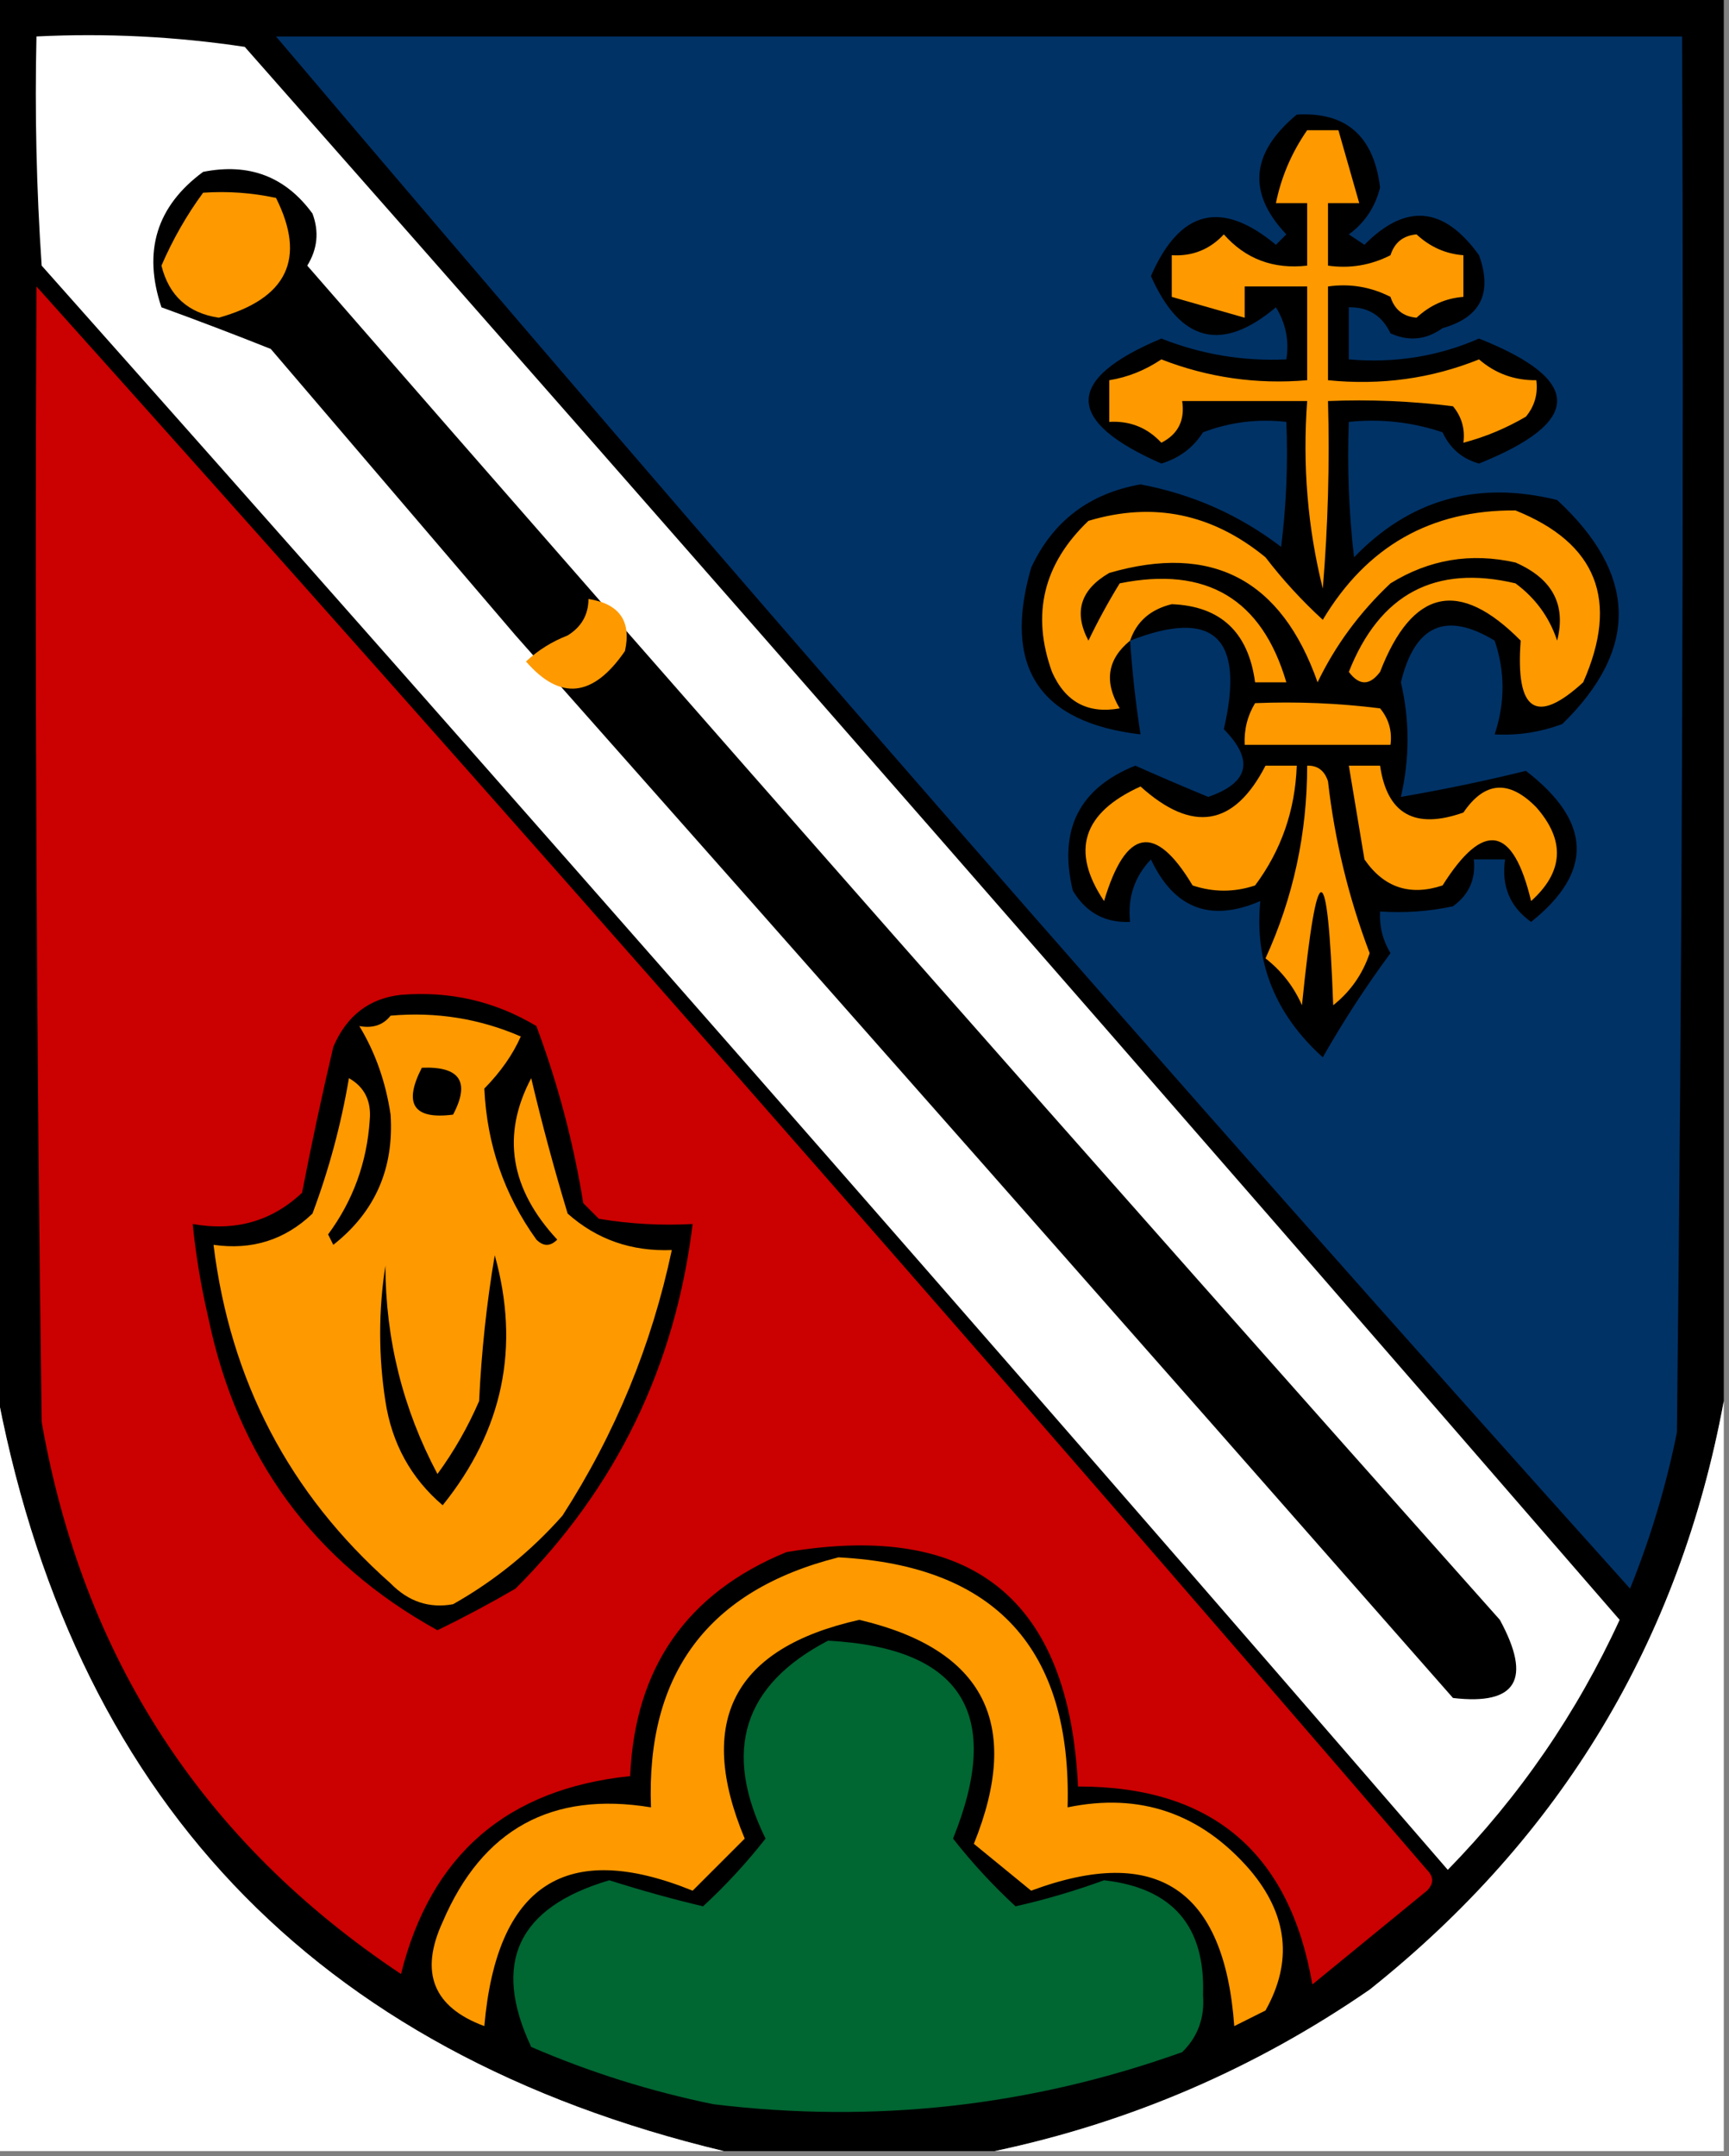 <?xml version="1.0" encoding="UTF-8"?>
<!DOCTYPE svg PUBLIC "-//W3C//DTD SVG 1.1//EN" "http://www.w3.org/Graphics/SVG/1.1/DTD/svg11.dtd">
<svg xmlns="http://www.w3.org/2000/svg" version="1.1" width="166px" height="207px" style="shape-rendering:geometricPrecision; text-rendering:geometricPrecision; image-rendering:optimizeQuality; fill-rule:evenodd; clip-rule:evenodd" xmlns:xlink="http://www.w3.org/1999/xlink">
<rect width="100%" height="100%" fill="#808080" stroke="none"/>
<g><path style="opacity:1" fill="#000000" d="M -0.5,-0.5 C 54.833,-0.5 110.167,-0.5 165.5,-0.5C 165.5,44.5 165.5,89.5 165.5,134.5C 161.239,157.511 149.906,176.344 131.5,191C 120.516,198.576 108.516,203.743 95.5,206.5C 86.833,206.5 78.167,206.5 69.5,206.5C 30.034,197.035 6.7,172.368 -0.5,132.5C -0.5,88.167 -0.5,43.833 -0.5,-0.5 Z"/></g>
<g><path style="opacity:1" fill="#fefffe" d="M 3.5,3.5 C 10.2,3.17 16.866,3.503 23.5,4.5C 67.736,54.646 111.736,104.979 155.5,155.5C 151.396,164.441 145.896,172.441 139,179.5C 94.401,127.896 49.401,76.562 4,25.5C 3.5,18.174 3.334,10.841 3.5,3.5 Z"/></g>
<g><path style="opacity:1" fill="#003266" d="M 26.5,3.5 C 71.5,3.5 116.5,3.5 161.5,3.5C 161.667,48.168 161.5,92.835 161,137.5C 159.963,142.649 158.463,147.649 156.5,152.5C 112.405,103.411 69.072,53.745 26.5,3.5 Z"/></g>
<g><path style="opacity:1" fill="#000000" d="M 108.5,61.5 C 108.704,64.518 109.037,67.518 109.5,70.5C 99.754,69.353 96.254,64.02 99,54.5C 101.077,50.037 104.577,47.37 109.5,46.5C 114.499,47.441 118.999,49.441 123,52.5C 123.499,48.514 123.666,44.514 123.5,40.5C 120.753,40.187 118.086,40.52 115.5,41.5C 114.564,42.974 113.23,43.974 111.5,44.5C 102.195,40.411 102.195,36.411 111.5,32.5C 115.364,34.026 119.364,34.692 123.5,34.5C 123.785,32.712 123.452,31.045 122.5,29.5C 117.318,33.86 113.318,32.86 110.5,26.5C 113.267,20.141 117.267,19.141 122.5,23.5C 122.833,23.167 123.167,22.833 123.5,22.5C 119.735,18.524 120.069,14.691 124.5,11C 129.233,10.721 131.899,13.054 132.5,18C 132.031,19.887 131.031,21.387 129.5,22.5C 130,22.833 130.5,23.167 131,23.5C 134.965,19.474 138.632,19.808 142,24.5C 143.315,28.141 142.149,30.474 138.5,31.5C 136.926,32.631 135.259,32.797 133.5,32C 132.692,30.294 131.359,29.461 129.5,29.5C 129.5,31.167 129.5,32.833 129.5,34.5C 133.908,34.884 138.075,34.217 142,32.5C 151.993,36.478 151.993,40.478 142,44.5C 140.378,44.046 139.212,43.046 138.5,41.5C 135.572,40.516 132.572,40.183 129.5,40.5C 129.334,44.846 129.501,49.179 130,53.5C 135.36,47.939 141.86,46.105 149.5,48C 157.213,55.128 157.379,62.295 150,69.5C 147.901,70.287 145.734,70.62 143.5,70.5C 144.509,67.473 144.509,64.473 143.5,61.5C 138.831,58.662 135.831,59.996 134.5,65.5C 135.35,69.132 135.35,72.799 134.5,76.5C 138.631,75.789 142.631,74.955 146.5,74C 152.833,78.877 153,83.71 147,88.5C 144.966,87.056 144.132,85.056 144.5,82.5C 143.5,82.5 142.5,82.5 141.5,82.5C 141.703,84.39 141.037,85.89 139.5,87C 137.19,87.497 134.857,87.663 132.5,87.5C 132.421,88.93 132.754,90.264 133.5,91.5C 131.136,94.698 128.97,98.032 127,101.5C 122.427,97.378 120.427,92.378 121,86.5C 116.223,88.563 112.723,87.23 110.5,82.5C 108.914,84.173 108.247,86.173 108.5,88.5C 106.097,88.607 104.264,87.607 103,85.5C 101.598,79.668 103.598,75.668 109,73.5C 111.361,74.551 113.694,75.551 116,76.5C 119.926,75.144 120.426,72.978 117.5,70C 119.542,61.199 116.542,58.365 108.5,61.5 Z"/></g>
<g><path style="opacity:1" fill="#fe9900" d="M 125.5,12.5 C 126.5,12.5 127.5,12.5 128.5,12.5C 129.167,14.833 129.833,17.167 130.5,19.5C 129.5,19.5 128.5,19.5 127.5,19.5C 127.5,21.5 127.5,23.5 127.5,25.5C 129.604,25.799 131.604,25.466 133.5,24.5C 133.887,23.28 134.72,22.613 136,22.5C 137.3,23.707 138.8,24.374 140.5,24.5C 140.5,25.833 140.5,27.167 140.5,28.5C 138.8,28.626 137.3,29.293 136,30.5C 134.72,30.387 133.887,29.72 133.5,28.5C 131.604,27.534 129.604,27.201 127.5,27.5C 127.5,30.5 127.5,33.5 127.5,36.5C 132.585,37.011 137.419,36.345 142,34.5C 143.567,35.856 145.4,36.523 147.5,36.5C 147.67,37.822 147.337,38.989 146.5,40C 144.58,41.122 142.58,41.956 140.5,42.5C 140.67,41.178 140.337,40.011 139.5,39C 135.514,38.501 131.514,38.334 127.5,38.5C 127.666,44.509 127.499,50.509 127,56.5C 125.547,50.683 125.047,44.683 125.5,38.5C 121.5,38.5 117.5,38.5 113.5,38.5C 113.778,40.346 113.111,41.68 111.5,42.5C 110.15,41.05 108.484,40.383 106.5,40.5C 106.5,39.167 106.5,37.833 106.5,36.5C 108.277,36.214 109.944,35.547 111.5,34.5C 115.993,36.248 120.66,36.915 125.5,36.5C 125.5,33.5 125.5,30.5 125.5,27.5C 123.5,27.5 121.5,27.5 119.5,27.5C 119.5,28.5 119.5,29.5 119.5,30.5C 117.167,29.833 114.833,29.167 112.5,28.5C 112.5,27.167 112.5,25.833 112.5,24.5C 114.484,24.617 116.15,23.95 117.5,22.5C 119.588,24.865 122.254,25.865 125.5,25.5C 125.5,23.5 125.5,21.5 125.5,19.5C 124.5,19.5 123.5,19.5 122.5,19.5C 123.011,16.979 124.011,14.645 125.5,12.5 Z"/></g>
<g><path style="opacity:1" fill="#000000" d="M 19.5,16.5 C 23.909,15.618 27.409,16.952 30,20.5C 30.651,22.235 30.485,23.902 29.5,25.5C 66.948,68.512 105.115,111.846 144,155.5C 147.106,161.218 145.606,163.718 139.5,163C 109.066,128.359 79.066,94.359 49.5,61C 41.667,51.833 33.833,42.667 26,33.5C 22.541,32.12 19.041,30.787 15.5,29.5C 13.697,24.127 15.03,19.794 19.5,16.5 Z"/></g>
<g><path style="opacity:1" fill="#fe9900" d="M 19.5,18.5 C 21.857,18.337 24.19,18.503 26.5,19C 29.416,24.822 27.582,28.656 21,30.5C 18.053,30.053 16.22,28.387 15.5,25.5C 16.592,22.976 17.926,20.643 19.5,18.5 Z"/></g>
<g><path style="opacity:1" fill="#cb0000" d="M 3.5,27.5 C 48.507,77.677 93.007,128.343 137,179.5C 137.667,180.167 137.667,180.833 137,181.5C 133.333,184.5 129.667,187.5 126,190.5C 123.81,177.806 116.31,171.473 103.5,171.5C 102.655,153.492 93.322,145.992 75.5,149C 65.948,152.923 60.948,160.089 60.5,170.5C 48.678,171.731 41.345,178.064 38.5,189.5C 19.489,176.833 7.989,159.167 4,136.5C 3.5,100.168 3.333,63.835 3.5,27.5 Z"/></g>
<g><path style="opacity:1" fill="#fe9900" d="M 108.5,61.5 C 106.313,63.282 105.98,65.448 107.5,68C 104.443,68.554 102.276,67.387 101,64.5C 99.003,58.967 100.17,54.134 104.5,50C 110.715,48.134 116.382,49.301 121.5,53.5C 123.149,55.65 124.982,57.65 127,59.5C 131.224,52.437 137.391,48.937 145.5,49C 153.314,52.143 155.481,57.643 152,65.5C 147.492,69.629 145.492,68.295 146,61.5C 140.09,55.519 135.59,56.519 132.5,64.5C 131.5,65.833 130.5,65.833 129.5,64.5C 132.462,57.01 137.796,54.177 145.5,56C 147.422,57.42 148.755,59.253 149.5,61.5C 150.38,58.048 149.047,55.548 145.5,54C 141.218,53.035 137.218,53.702 133.5,56C 130.533,58.795 128.2,61.962 126.5,65.5C 123.03,55.636 116.363,52.136 106.5,55C 103.726,56.605 103.06,58.772 104.5,61.5C 105.406,59.614 106.406,57.78 107.5,56C 115.815,54.319 121.149,57.486 123.5,65.5C 122.5,65.5 121.5,65.5 120.5,65.5C 119.855,60.684 117.188,58.184 112.5,58C 110.456,58.498 109.122,59.665 108.5,61.5 Z"/></g>
<g><path style="opacity:1" fill="#fe9900" d="M 56.5,57.5 C 59.473,57.965 60.64,59.632 60,62.5C 56.943,66.951 53.776,67.284 50.5,63.5C 51.665,62.416 52.998,61.583 54.5,61C 55.823,60.184 56.489,59.017 56.5,57.5 Z"/></g>
<g><path style="opacity:1" fill="#fe9900" d="M 120.5,67.5 C 124.514,67.335 128.514,67.501 132.5,68C 133.337,69.011 133.67,70.178 133.5,71.5C 128.833,71.5 124.167,71.5 119.5,71.5C 119.433,70.041 119.766,68.708 120.5,67.5 Z"/></g>
<g><path style="opacity:1" fill="#fe9900" d="M 121.5,73.5 C 122.5,73.5 123.5,73.5 124.5,73.5C 124.348,77.793 123.014,81.626 120.5,85C 118.5,85.667 116.5,85.667 114.5,85C 110.918,79.004 108.085,79.504 106,86.5C 102.767,81.689 103.933,78.022 109.5,75.5C 114.494,80.001 118.494,79.335 121.5,73.5 Z"/></g>
<g><path style="opacity:1" fill="#fe9900" d="M 125.5,73.5 C 126.497,73.47 127.164,73.97 127.5,75C 128.143,80.668 129.476,86.168 131.5,91.5C 130.826,93.516 129.659,95.183 128,96.5C 127.465,82.031 126.465,82.031 125,96.5C 124.215,94.714 123.049,93.214 121.5,92C 124.169,86.156 125.503,79.989 125.5,73.5 Z"/></g>
<g><path style="opacity:1" fill="#fe9900" d="M 129.5,73.5 C 130.5,73.5 131.5,73.5 132.5,73.5C 133.174,78.151 135.841,79.651 140.5,78C 142.546,74.995 144.879,74.829 147.5,77.5C 150.295,80.682 150.129,83.682 147,86.5C 145.269,79.253 142.435,78.753 138.5,85C 135.364,86.04 132.864,85.207 131,82.5C 130.498,79.487 129.998,76.487 129.5,73.5 Z"/></g>
<g><path style="opacity:1" fill="#000000" d="M 38.5,95.5 C 43.203,95.12 47.536,96.12 51.5,98.5C 53.565,104.031 55.065,109.698 56,115.5C 56.5,116 57,116.5 57.5,117C 60.482,117.498 63.482,117.665 66.5,117.5C 64.836,131.161 59.169,142.827 49.5,152.5C 47.045,153.929 44.545,155.262 42,156.5C 30.123,149.94 22.79,139.94 20,126.5C 19.304,123.522 18.804,120.522 18.5,117.5C 22.603,118.231 26.103,117.231 29,114.5C 29.908,109.807 30.908,105.14 32,100.5C 33.272,97.508 35.438,95.841 38.5,95.5 Z"/></g>
<g><path style="opacity:1" fill="#fe9900" d="M 37.5,97.5 C 41.876,97.114 46.043,97.781 50,99.5C 49.24,101.227 48.074,102.894 46.5,104.5C 46.749,109.876 48.416,114.71 51.5,119C 52.167,119.667 52.833,119.667 53.5,119C 48.962,114.11 48.128,108.944 51,103.5C 52.029,107.859 53.196,112.193 54.5,116.5C 57.294,118.984 60.627,120.151 64.5,120C 62.566,129.135 59.066,137.635 54,145.5C 50.958,148.933 47.458,151.766 43.5,154C 41.212,154.418 39.212,153.751 37.5,152C 27.772,143.381 22.106,132.548 20.5,119.5C 24.192,120.029 27.358,119.029 30,116.5C 31.579,112.286 32.746,107.953 33.5,103.5C 34.991,104.348 35.658,105.681 35.5,107.5C 35.231,111.588 33.898,115.255 31.5,118.5C 31.667,118.833 31.833,119.167 32,119.5C 36.004,116.351 37.838,112.184 37.5,107C 37.029,103.854 36.029,101.021 34.5,98.5C 35.791,98.737 36.791,98.404 37.5,97.5 Z"/></g>
<g><path style="opacity:1" fill="#000000" d="M 40.5,102.5 C 44.161,102.35 45.161,103.85 43.5,107C 39.707,107.487 38.707,105.987 40.5,102.5 Z"/></g>
<g><path style="opacity:1" fill="#000000" d="M 47.5,120.5 C 49.961,129.316 48.294,137.316 42.5,144.5C 39.457,141.908 37.624,138.575 37,134.5C 36.333,130.167 36.333,125.833 37,121.5C 37.02,128.607 38.687,135.273 42,141.5C 43.586,139.33 44.92,136.996 46,134.5C 46.223,129.75 46.723,125.084 47.5,120.5 Z"/></g>
<g><path style="opacity:1" fill="#fefffe" d="M -0.5,132.5 C 6.7,172.368 30.034,197.035 69.5,206.5C 46.167,206.5 22.833,206.5 -0.5,206.5C -0.5,181.833 -0.5,157.167 -0.5,132.5 Z"/></g>
<g><path style="opacity:1" fill="#fefffe" d="M 165.5,134.5 C 165.5,158.5 165.5,182.5 165.5,206.5C 142.167,206.5 118.833,206.5 95.5,206.5C 108.516,203.743 120.516,198.576 131.5,191C 149.906,176.344 161.239,157.511 165.5,134.5 Z"/></g>
<g><path style="opacity:1" fill="#fe9900" d="M 80.5,149.5 C 95.577,150.285 102.911,158.285 102.5,173.5C 109.448,172.063 115.282,174.063 120,179.5C 123.64,183.798 124.14,188.298 121.5,193C 120.5,193.5 119.5,194 118.5,194.5C 117.557,181.351 111.057,177.017 99,181.5C 97.167,180 95.333,178.5 93.5,177C 98.159,165.483 94.492,158.316 82.5,155.5C 70.443,158.202 66.776,165.202 71.5,176.5C 69.833,178.167 68.167,179.833 66.5,181.5C 54.355,176.572 47.688,180.905 46.5,194.5C 41.594,192.684 40.26,189.351 42.5,184.5C 46.301,175.6 52.968,171.933 62.5,173.5C 62.017,160.649 68.017,152.649 80.5,149.5 Z"/></g>
<g><path style="opacity:1" fill="#006632" d="M 79.5,157.5 C 92.345,158.184 96.345,164.517 91.5,176.5C 93.316,178.817 95.316,180.984 97.5,183C 100.287,182.377 103.12,181.544 106,180.5C 112.575,181.241 115.742,184.907 115.5,191.5C 115.674,193.693 115.007,195.527 113.5,197C 98.941,202.209 83.941,203.876 68.5,202C 62.445,200.759 56.612,198.926 51,196.5C 47.207,188.426 49.707,183.093 58.5,180.5C 61.58,181.477 64.58,182.311 67.5,183C 69.684,180.984 71.684,178.817 73.5,176.5C 69.355,168.076 71.355,161.743 79.5,157.5 Z"/></g>
</svg>
